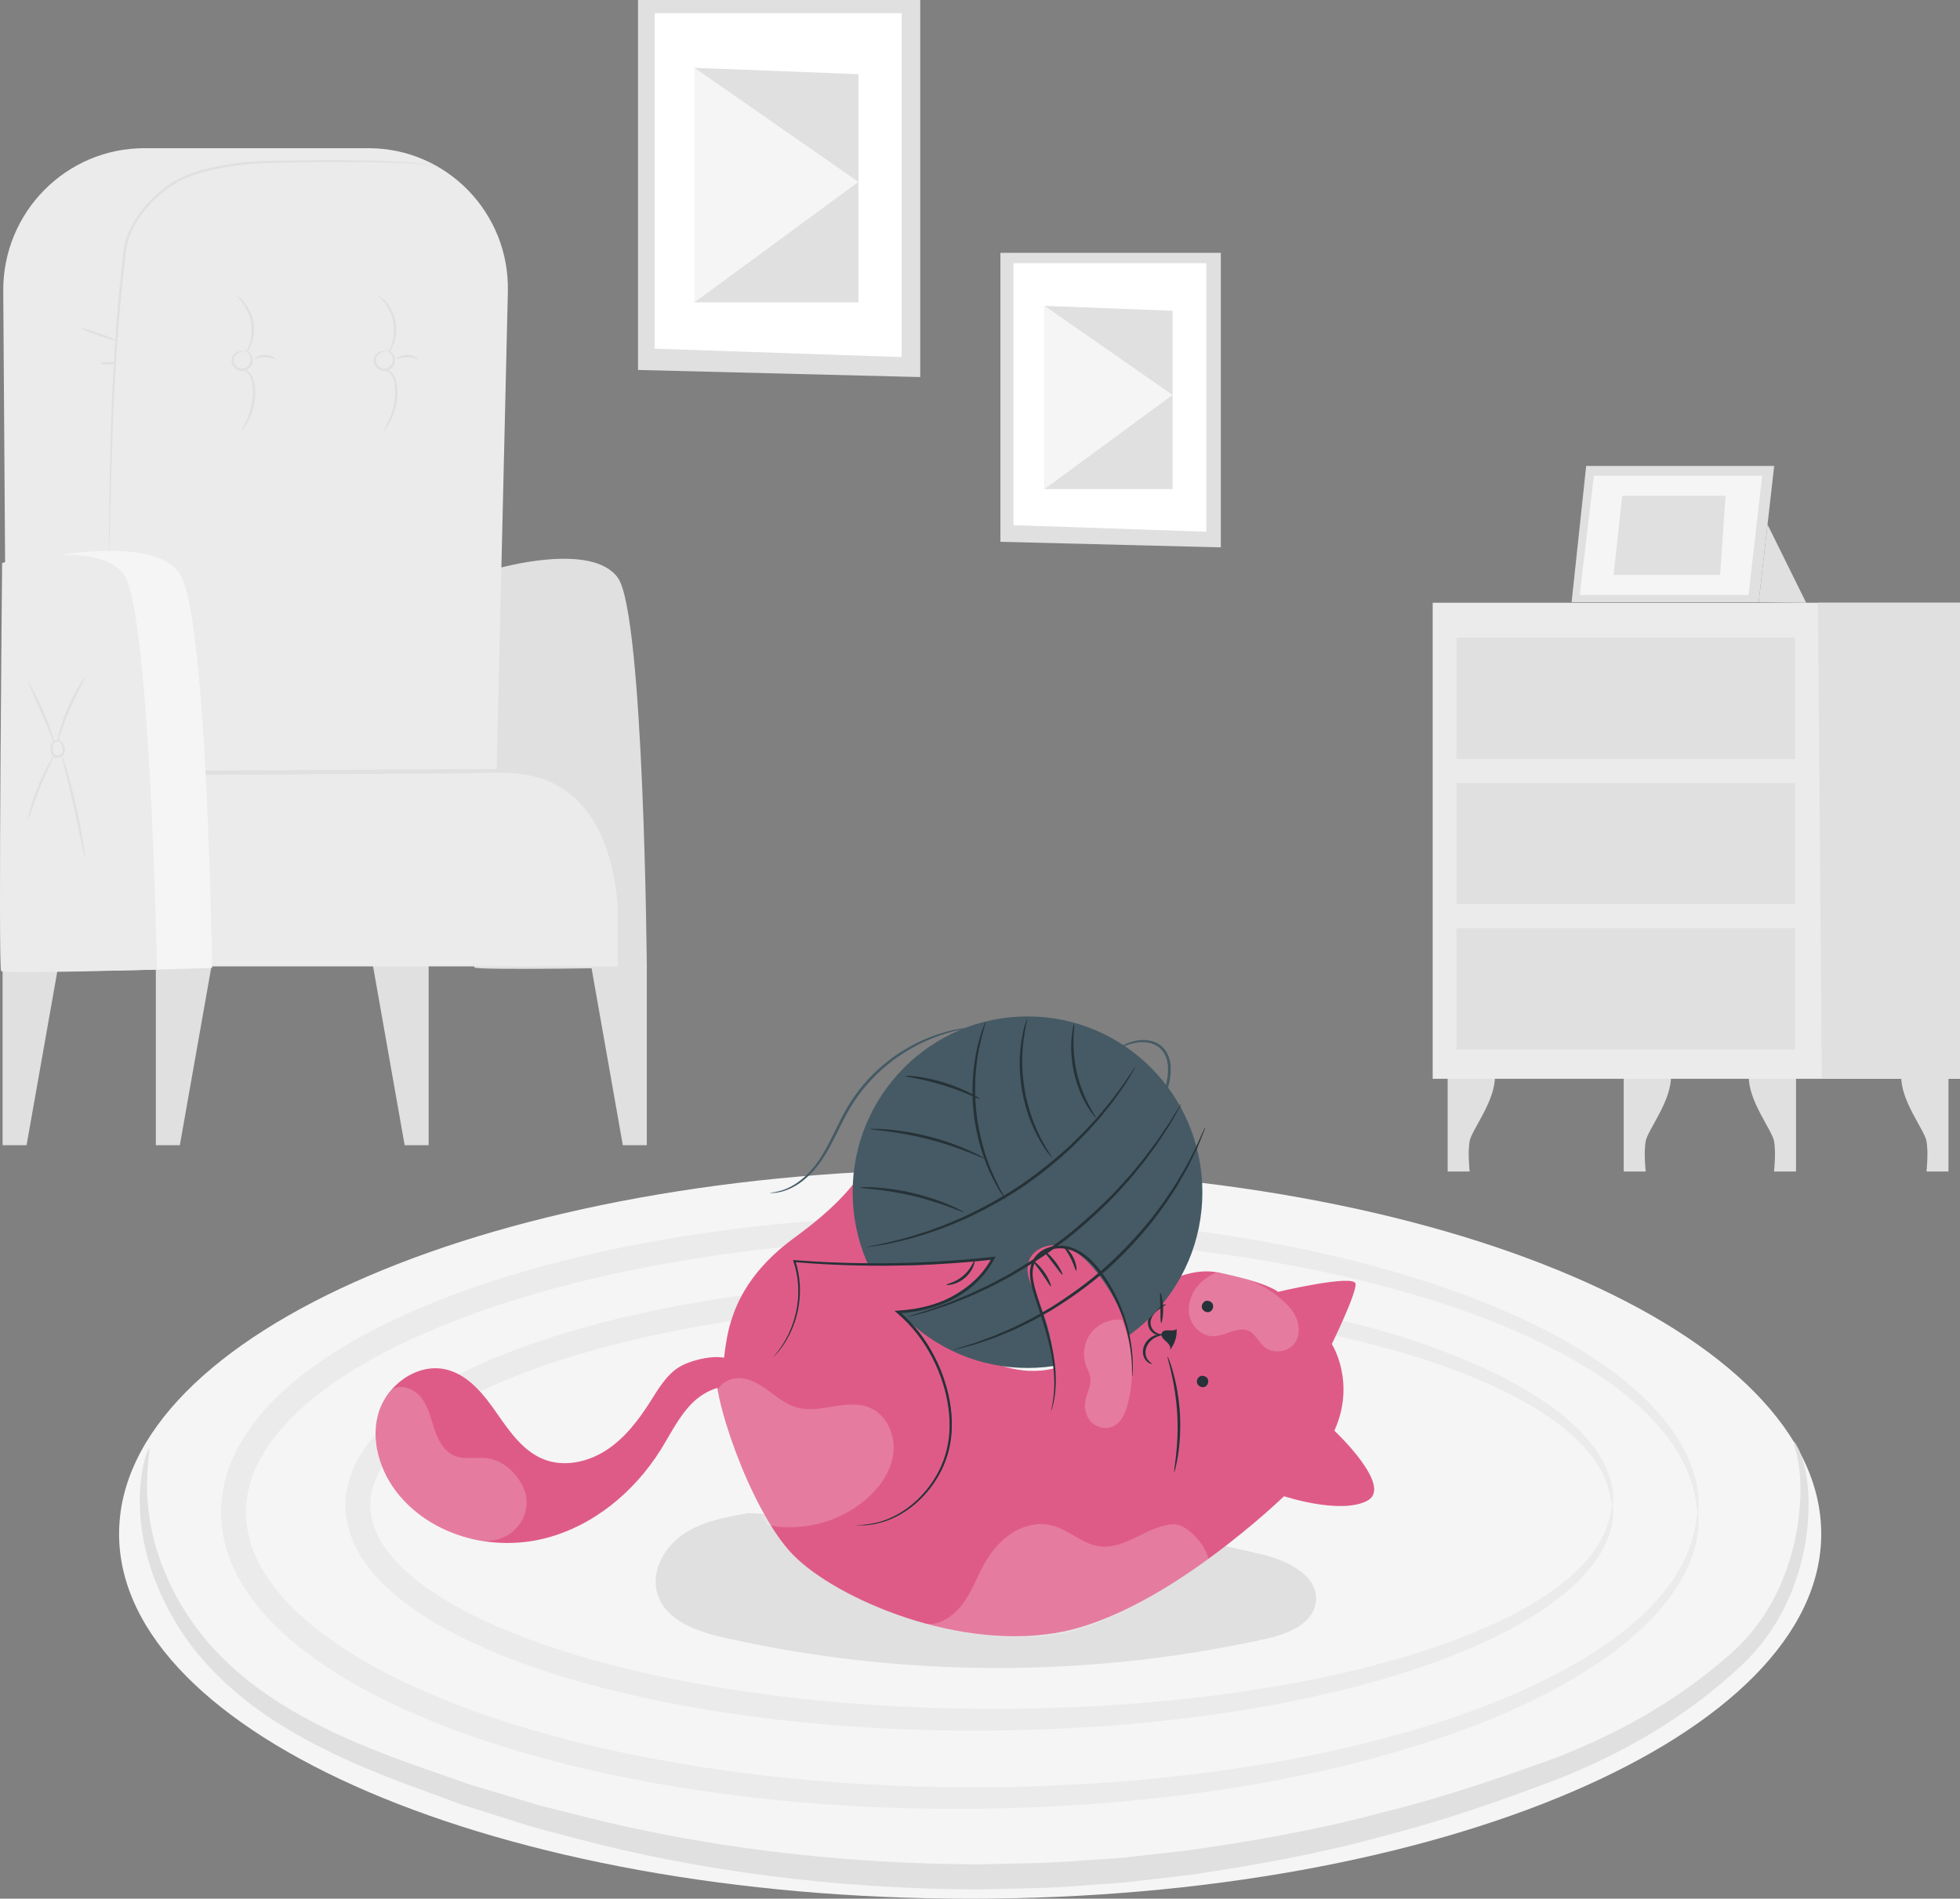 <svg width="319" height="309" viewBox="0 0 319 309" fill="none" xmlns="http://www.w3.org/2000/svg">
<rect x="0" y="0" width="319" height="309" fill="#808080" stroke="none"/>
<g clip-path="url(#clip0_639_900)">
<path d="M235.613 175.055V190.649H239.192C239.192 190.649 238.85 187.544 239.192 185.707C239.534 183.869 243.424 179.13 243.308 175.055H235.605H235.613Z" fill="#E0E0E0"/>
<path d="M264.268 175.055V190.649H267.846C267.846 190.649 267.504 187.544 267.846 185.707C268.189 183.869 272.079 179.13 271.962 175.055H264.26H264.268Z" fill="#E0E0E0"/>
<path d="M292.314 175.055V190.649H288.735C288.735 190.649 289.078 187.544 288.735 185.707C288.393 183.869 284.503 179.13 284.62 175.055H292.322H292.314Z" fill="#E0E0E0"/>
<path d="M317.125 175.055V190.649H313.546C313.546 190.649 313.888 187.544 313.546 185.707C313.204 183.869 309.314 179.13 309.43 175.055H317.133H317.125Z" fill="#E0E0E0"/>
<path d="M319.008 98.089H233.178V175.564H319.008V98.089Z" fill="#EBEBEB"/>
<path d="M295.877 98.089L296.515 175.564H318.999V98.089H295.877Z" fill="#E0E0E0"/>
<path d="M292.144 103.79H237.037V123.505H292.144V103.79Z" fill="#E0E0E0"/>
<path d="M292.144 127.43H237.037V147.145H292.144V127.43Z" fill="#E0E0E0"/>
<path d="M292.144 151.071H237.037V170.786H292.144V151.071Z" fill="#E0E0E0"/>
<path d="M258.16 75.825L255.787 97.995H286.238L288.759 75.825H258.16Z" fill="#E0E0E0"/>
<path d="M259.412 77.42L257.102 96.822H284.581L286.806 77.42H259.412Z" fill="#F5F5F5"/>
<path d="M264.033 80.681L262.617 93.553H279.959L280.846 80.681H264.033Z" fill="#E0E0E0"/>
<path d="M287.678 85.373L293.964 98.089L286.238 97.995L287.771 84.544" fill="#E0E0E0"/>
<path d="M15.965 28.332C16.004 28.223 17.607 28.661 19.544 29.31C21.489 29.959 23.03 30.569 22.998 30.678C22.96 30.788 21.365 30.35 19.42 29.701C17.475 29.052 15.934 28.442 15.965 28.332Z" fill="#E0E0E0"/>
<path d="M105.272 157.046V186.371H101.367L96.131 156.717L105.272 157.046Z" fill="#E0E0E0"/>
<path d="M69.765 157.046V186.371H65.859L60.623 156.717L69.765 157.046Z" fill="#E0E0E0"/>
<path d="M25.363 157.046V186.371H29.269L34.513 156.717L25.363 157.046Z" fill="#E0E0E0"/>
<path d="M0.42 157.046V186.371H4.326L9.569 156.717L0.42 157.046Z" fill="#E0E0E0"/>
<path d="M80.875 92.544C80.875 92.544 96.311 88.071 100.566 94.038C104.822 100.005 105.273 157.452 105.273 157.452C105.273 157.452 77.724 157.953 77.218 157.452C76.713 156.952 80.875 92.544 80.875 92.544Z" fill="#E0E0E0"/>
<path d="M1.207 146.973L0.53 47.359C0.444 34.511 10.815 24.055 23.606 24.117H59.985C72.714 24.117 82.952 34.651 82.657 47.445L80.323 146.973H1.207Z" fill="#EBEBEB"/>
<path d="M1.207 146.973C1.207 146.973 15.235 126.179 31.713 125.499C48.191 124.818 83.723 125.499 83.723 125.499C83.723 125.499 99.47 126.101 100.567 145.706V157.272H1.207V146.973Z" fill="#EBEBEB"/>
<path d="M33.456 126.093C47.055 126.023 60.647 125.952 74.247 125.874C78.502 125.851 83.35 125.327 87.481 126.507C99.633 129.972 101.423 145.604 100.458 156.388C100.419 156.834 101.104 156.826 101.143 156.388C101.952 147.348 101.003 134.687 93.308 128.666C88.873 125.194 83.715 125.139 78.417 125.162C63.432 125.241 48.44 125.319 33.456 125.397C33.012 125.397 33.012 126.085 33.456 126.085V126.093Z" fill="#E0E0E0"/>
<path d="M71.421 27.23C71.421 27.23 71.328 27.214 71.149 27.175C70.97 27.136 70.713 27.05 70.363 26.988C70.005 26.933 69.569 26.878 69.056 26.8C68.534 26.753 67.935 26.69 67.259 26.643C64.551 26.456 60.63 26.354 55.783 26.362C53.355 26.362 50.703 26.393 47.847 26.448C44.992 26.534 41.942 26.471 38.776 26.901C37.188 27.105 35.578 27.386 33.952 27.785C32.334 28.184 30.7 28.716 29.167 29.506C27.65 30.303 26.25 31.429 24.982 32.681C23.713 33.94 22.585 35.394 21.737 37.013C21.317 37.826 20.983 38.679 20.757 39.547C20.516 40.407 20.461 41.322 20.345 42.221C20.127 44.02 19.956 45.795 19.777 47.539C19.434 51.027 19.185 54.405 18.967 57.619C18.547 64.047 18.345 69.858 18.189 74.73C18.057 79.586 17.956 83.528 17.878 86.272C17.839 87.618 17.808 88.665 17.785 89.408C17.769 89.752 17.762 90.018 17.754 90.222C17.746 90.409 17.738 90.503 17.73 90.503C17.73 90.503 17.715 90.409 17.715 90.222C17.715 90.018 17.715 89.745 17.715 89.408C17.715 88.665 17.723 87.61 17.73 86.265C17.754 83.535 17.8 79.594 17.909 74.714C18.026 69.834 18.205 64.032 18.602 57.588C18.804 54.366 19.053 50.988 19.388 47.492C19.559 45.748 19.738 43.965 19.948 42.166C20.057 41.275 20.119 40.344 20.368 39.437C20.601 38.53 20.951 37.654 21.379 36.818C22.258 35.152 23.41 33.666 24.701 32.383C26.008 31.109 27.417 29.975 28.988 29.146C30.568 28.34 32.225 27.809 33.859 27.402C35.5 26.995 37.126 26.722 38.729 26.526C41.926 26.104 44.992 26.174 47.839 26.104C50.695 26.065 53.348 26.049 55.775 26.073C60.63 26.104 64.559 26.245 67.266 26.487C67.943 26.55 68.542 26.628 69.064 26.683C69.585 26.761 70.02 26.847 70.371 26.909C70.721 26.988 70.978 27.089 71.156 27.136C71.328 27.191 71.421 27.222 71.413 27.23H71.421Z" fill="#E0E0E0"/>
<path d="M13.257 53.428C13.296 53.318 14.587 53.686 16.151 54.233C17.715 54.788 18.944 55.32 18.905 55.422C18.866 55.531 17.575 55.164 16.011 54.616C14.455 54.069 13.218 53.529 13.257 53.428Z" fill="#E0E0E0"/>
<path d="M16.322 59.152C16.322 59.043 16.89 58.925 17.606 58.894C18.322 58.863 18.898 58.925 18.905 59.043C18.905 59.152 18.337 59.269 17.622 59.301C16.906 59.332 16.33 59.269 16.322 59.152Z" fill="#E0E0E0"/>
<path d="M39.664 57.244C39.672 57.314 39.05 57.119 38.427 57.713C38.132 57.987 37.914 58.472 38.077 58.972C38.217 59.465 38.707 59.942 39.291 59.981C39.874 60.02 40.419 59.614 40.652 59.152C40.901 58.683 40.808 58.167 40.621 57.807C40.209 57.056 39.594 56.955 39.625 56.892C39.625 56.869 39.773 56.861 40.022 56.947C40.263 57.041 40.606 57.252 40.87 57.658C41.127 58.05 41.29 58.706 40.995 59.316C40.722 59.903 40.069 60.427 39.275 60.388C38.482 60.325 37.898 59.707 37.727 59.074C37.533 58.409 37.867 57.784 38.241 57.494C38.614 57.181 39.026 57.103 39.283 57.119C39.548 57.135 39.672 57.221 39.664 57.236V57.244Z" fill="#E0E0E0"/>
<path d="M38.326 48.024C38.326 48.024 38.894 48.266 39.563 48.978C40.224 49.682 40.979 50.87 41.252 52.356C41.524 53.842 41.236 55.226 40.862 56.118C40.489 57.025 40.077 57.479 40.046 57.447C39.991 57.408 40.302 56.908 40.598 56.016C40.894 55.133 41.111 53.827 40.855 52.427C40.598 51.027 39.937 49.885 39.353 49.166C38.77 48.438 38.295 48.079 38.334 48.024H38.326Z" fill="#E0E0E0"/>
<path d="M39.222 70.163C39.167 70.124 39.556 69.6 40.007 68.669C40.459 67.747 40.957 66.386 41.104 64.822C41.245 63.273 41.128 61.772 40.521 60.974C39.922 60.145 39.183 60.13 39.214 60.067C39.214 60.044 39.385 60.005 39.681 60.083C39.976 60.153 40.389 60.364 40.746 60.794C41.104 61.225 41.353 61.858 41.462 62.562C41.563 63.266 41.587 64.048 41.509 64.861C41.353 66.488 40.793 67.887 40.264 68.802C39.735 69.725 39.261 70.194 39.229 70.163H39.222Z" fill="#E0E0E0"/>
<path d="M44.861 58.448C44.798 58.55 44.098 58.135 43.141 58.143C42.184 58.128 41.484 58.534 41.422 58.433C41.344 58.362 42.044 57.721 43.141 57.737C44.238 57.737 44.938 58.378 44.861 58.448Z" fill="#E0E0E0"/>
<path d="M62.809 57.244C62.817 57.314 62.194 57.119 61.572 57.713C61.276 57.987 61.058 58.472 61.222 58.972C61.362 59.465 61.852 59.942 62.435 59.981C63.019 60.02 63.563 59.614 63.797 59.152C64.046 58.683 63.953 58.167 63.766 57.807C63.353 57.056 62.739 56.955 62.77 56.892C62.77 56.869 62.918 56.861 63.167 56.947C63.408 57.041 63.75 57.252 64.015 57.658C64.272 58.05 64.435 58.706 64.139 59.316C63.867 59.903 63.213 60.427 62.42 60.388C61.626 60.325 61.043 59.707 60.872 59.074C60.677 58.409 61.012 57.784 61.385 57.494C61.758 57.181 62.171 57.103 62.428 57.119C62.692 57.135 62.817 57.221 62.809 57.236V57.244Z" fill="#E0E0E0"/>
<path d="M61.471 48.024C61.471 48.024 62.039 48.266 62.708 48.978C63.369 49.682 64.124 50.87 64.396 52.356C64.668 53.842 64.38 55.226 64.007 56.118C63.634 57.025 63.221 57.479 63.19 57.447C63.136 57.408 63.447 56.908 63.742 56.016C64.038 55.133 64.256 53.827 63.999 52.427C63.742 51.027 63.081 49.885 62.498 49.166C61.914 48.438 61.44 48.079 61.478 48.024H61.471Z" fill="#E0E0E0"/>
<path d="M62.366 70.163C62.312 70.124 62.701 69.6 63.152 68.669C63.603 67.747 64.101 66.386 64.249 64.822C64.389 63.273 64.272 61.772 63.665 60.974C63.066 60.145 62.327 60.13 62.358 60.067C62.358 60.044 62.529 60.005 62.825 60.083C63.121 60.153 63.541 60.364 63.891 60.794C64.249 61.225 64.498 61.858 64.607 62.562C64.708 63.266 64.731 64.048 64.653 64.861C64.498 66.488 63.938 67.887 63.409 68.802C62.88 69.725 62.405 70.194 62.374 70.163H62.366Z" fill="#E0E0E0"/>
<path d="M68.005 58.448C67.943 58.55 67.243 58.135 66.286 58.143C65.329 58.128 64.629 58.534 64.566 58.433C64.489 58.362 65.189 57.721 66.286 57.737C67.383 57.737 68.083 58.378 68.005 58.448Z" fill="#E0E0E0"/>
<path d="M1.627 91.879C1.627 91.879 25.224 85.741 29.495 93.819C33.767 101.897 34.513 157.515 34.513 157.515C34.513 157.515 0.437 158.774 0.359 157.335C0.281 155.888 1.627 91.879 1.627 91.879Z" fill="#F5F5F5"/>
<path d="M0.35 91.614C0.35 91.614 15.934 87.586 20.19 93.545C24.445 99.512 25.566 157.788 25.566 157.788C25.566 157.788 0.693 158.523 0.187 158.023C-0.319 157.522 0.35 91.614 0.35 91.614Z" fill="#EBEBEB"/>
<path d="M9.476 120.658C9.476 120.658 9.36 120.619 9.189 120.65C9.017 120.674 8.776 120.806 8.675 121.104C8.574 121.393 8.558 121.839 8.628 122.253C8.698 122.683 9.017 123.027 9.476 122.934C10.146 122.832 10.325 122.026 10.146 121.534C9.974 121.01 9.593 120.681 9.36 120.478L9.212 120.353L9.383 120.314C9.663 120.251 9.811 120.236 9.827 120.267C9.842 120.298 9.702 120.376 9.445 120.494L9.469 120.329C9.749 120.486 10.216 120.783 10.472 121.416C10.589 121.729 10.628 122.12 10.496 122.511C10.379 122.902 9.998 123.262 9.547 123.332C9.228 123.395 8.87 123.309 8.636 123.082C8.395 122.863 8.302 122.566 8.255 122.316C8.193 121.8 8.239 121.362 8.403 120.979C8.574 120.595 8.955 120.447 9.173 120.478C9.406 120.501 9.484 120.634 9.469 120.65L9.476 120.658Z" fill="#E0E0E0"/>
<path d="M13.912 110.085C14.013 110.148 12.675 112.4 11.406 115.364C10.123 118.32 9.399 120.838 9.283 120.806C9.228 120.791 9.345 120.142 9.633 119.117C9.921 118.093 10.387 116.693 11.033 115.199C11.679 113.706 12.371 112.408 12.924 111.5C13.476 110.593 13.865 110.062 13.912 110.085Z" fill="#E0E0E0"/>
<path d="M4.614 111.07C4.661 111.047 4.988 111.555 5.454 112.415C5.921 113.276 6.52 114.488 7.112 115.856C7.703 117.225 8.17 118.5 8.473 119.422C8.776 120.353 8.924 120.939 8.87 120.955C8.761 120.994 7.913 118.734 6.738 116.013C5.571 113.283 4.513 111.125 4.614 111.062V111.07Z" fill="#E0E0E0"/>
<path d="M13.811 139.622C13.756 139.63 13.562 138.691 13.251 137.182C12.947 135.673 12.519 133.585 12.006 131.286C11.492 128.987 10.987 126.922 10.613 125.421C10.248 123.919 10.022 122.996 10.076 122.973C10.131 122.957 10.45 123.857 10.886 125.342C11.329 126.82 11.881 128.893 12.395 131.192C12.908 133.491 13.297 135.595 13.531 137.127C13.764 138.652 13.858 139.606 13.811 139.614V139.622Z" fill="#E0E0E0"/>
<path d="M4.63 133.241C4.575 133.225 4.676 132.615 4.933 131.645C5.19 130.676 5.61 129.346 6.186 127.931C6.761 126.507 7.384 125.264 7.874 124.396C8.364 123.52 8.722 123.012 8.769 123.035C8.87 123.098 7.695 125.264 6.559 128.079C5.415 130.887 4.746 133.272 4.63 133.241Z" fill="#E0E0E0"/>
<path d="M149.776 0H103.842V60.208L149.776 61.365V0Z" fill="#E0E0E0"/>
<path d="M146.749 2.143H106.557V56.743L146.749 58.112V2.143Z" fill="white"/>
<path d="M139.715 12.067L113.037 11.042V49.205H139.715V12.067Z" fill="#E0E0E0"/>
<path d="M113.037 49.205L139.715 29.6L113.037 11.042V49.205Z" fill="#F5F5F5"/>
<path d="M198.696 41.15H162.822V88.173L198.696 89.08V41.15Z" fill="#E0E0E0"/>
<path d="M196.33 42.824H164.945V85.467L196.33 86.531V42.824Z" fill="white"/>
<path d="M190.839 50.573L170.012 49.776V79.586H190.839V50.573Z" fill="#E0E0E0"/>
<path d="M170.012 79.586L190.839 64.274L170.012 49.776V79.586Z" fill="#F5F5F5"/>
<path d="M157.898 309C234.399 309 296.415 282.422 296.415 249.637C296.415 216.851 234.399 190.273 157.898 190.273C81.397 190.273 19.381 216.851 19.381 249.637C19.381 282.422 81.397 309 157.898 309Z" fill="#F5F5F5"/>
<path d="M121.829 246.243C118.141 246.884 114.329 247.572 111.225 249.668C108.121 251.772 105.911 255.697 106.969 259.302C108.261 263.705 113.388 265.504 117.846 266.513C146.741 273.035 177.052 273.105 205.979 266.724C209.527 265.942 213.759 264.3 214.171 260.679C214.654 256.479 209.659 254.016 205.574 253.015C191.298 249.512 176.555 247.971 161.873 248.44" fill="#E0E0E0"/>
<path d="M291.957 234.63C292.019 234.598 292.198 234.841 292.486 235.365C292.805 235.873 293.101 236.702 293.474 237.805C294.135 240.026 294.594 243.459 294.237 247.838C294.19 248.941 293.964 250.075 293.809 251.287C293.544 252.475 293.342 253.75 292.937 255.025C292.611 256.331 292.105 257.637 291.607 259.013C291.311 259.678 291.008 260.366 290.704 261.054C290.409 261.75 289.996 262.415 289.631 263.111C288.106 265.856 286.021 268.616 283.407 271.064C280.839 273.457 277.984 275.842 274.817 278.102C268.484 282.638 260.914 286.736 252.387 289.965C243.907 293.156 234.758 296.37 224.869 298.881C215.043 301.602 204.493 303.541 193.523 305.145C190.769 305.465 187.991 305.786 185.191 306.114C184.49 306.192 183.79 306.278 183.082 306.357C182.382 306.435 181.666 306.466 180.958 306.521C179.542 306.623 178.118 306.716 176.687 306.818C170.976 307.326 165.157 307.342 159.283 307.491C135.74 307.42 113.349 304.409 93.642 299.162C91.183 298.505 88.741 297.895 86.352 297.215C83.987 296.472 81.645 295.737 79.342 295.009C78.191 294.65 77.047 294.29 75.911 293.93C74.775 293.586 73.678 293.133 72.573 292.742C70.379 291.928 68.217 291.138 66.085 290.349C57.612 287.205 49.809 283.592 43.336 279.166C36.855 274.771 31.821 269.461 28.616 264.073C25.372 258.708 23.738 253.461 23.108 249.113C22.477 244.749 22.781 241.308 23.216 239.064C23.395 237.93 23.683 237.093 23.862 236.538C24.049 235.983 24.181 235.709 24.244 235.724C24.314 235.74 24.314 236.053 24.267 236.632C24.22 237.21 24.072 238.055 24.026 239.173C23.855 241.394 23.823 244.71 24.656 248.839C25.488 252.952 27.27 257.871 30.53 262.853C33.743 267.842 38.621 272.698 44.923 276.765C51.217 280.855 58.826 284.21 67.26 287.189C69.368 287.932 71.515 288.683 73.694 289.449C74.791 289.817 75.872 290.247 77 290.575C78.121 290.912 79.257 291.256 80.4 291.592C82.68 292.28 84.991 292.976 87.34 293.68C89.705 294.321 92.117 294.892 94.552 295.518C114.026 300.491 136.09 303.338 159.267 303.408C165.056 303.26 170.79 303.252 176.415 302.767C177.823 302.673 179.223 302.579 180.624 302.486C181.324 302.431 182.024 302.407 182.717 302.337C183.409 302.259 184.101 302.181 184.794 302.102C187.556 301.79 190.294 301.485 193.01 301.18C203.824 299.647 214.234 297.825 223.943 295.236C233.715 292.867 242.779 289.809 251.197 286.798C259.568 283.78 266.944 279.971 273.184 275.725C276.303 273.613 279.128 271.377 281.679 269.132C284.185 266.919 286.145 264.479 287.678 261.953C288.036 261.312 288.448 260.71 288.752 260.061C289.063 259.42 289.374 258.786 289.677 258.168C290.199 256.894 290.728 255.674 291.086 254.446C291.521 253.242 291.77 252.045 292.082 250.919C292.284 249.77 292.564 248.69 292.665 247.642C293.249 243.466 293.062 240.151 292.681 237.969C292.455 236.89 292.292 236.045 292.105 235.506C291.949 234.95 291.903 234.645 291.965 234.614L291.957 234.63Z" fill="#E0E0E0"/>
<path d="M276.351 246.133C276.281 246.133 276.179 245.656 276.055 244.733C275.993 244.272 275.946 243.701 275.752 243.044C275.565 242.387 275.471 241.597 275.114 240.768C274.958 240.346 274.802 239.9 274.631 239.431C274.46 238.962 274.188 238.508 273.954 238.008C273.519 236.999 272.818 236.006 272.142 234.895C270.624 232.768 268.625 230.501 266.065 228.256C260.946 223.775 253.64 219.505 244.678 215.775C235.692 212.068 225.01 208.917 212.997 206.485C200.977 204.06 187.603 202.418 173.194 201.714C158.785 201.034 143.326 201.276 127.206 202.966C119.146 203.818 110.93 205.038 102.636 206.735C94.335 208.416 85.979 210.653 77.709 213.554C69.501 216.549 61.262 220.154 53.98 225.292C50.362 227.849 46.962 230.806 44.371 234.317L43.414 235.638L42.59 237.03C42.457 237.265 42.309 237.492 42.177 237.726L41.843 238.454C41.633 238.939 41.376 239.423 41.189 239.916C40.45 241.91 40.061 243.998 40.007 246.102C40.069 248.205 40.442 250.293 41.181 252.288C41.368 252.788 41.617 253.265 41.827 253.75L42.162 254.477C42.286 254.712 42.434 254.946 42.566 255.173L43.391 256.565L44.348 257.887C46.931 261.406 50.331 264.362 53.956 266.919C61.238 272.065 69.478 275.67 77.693 278.665C85.964 281.566 94.327 283.811 102.629 285.492C110.922 287.189 119.146 288.417 127.206 289.262C143.326 290.951 158.793 291.193 173.202 290.513C187.611 289.817 200.985 288.167 213.005 285.742C225.017 283.31 235.7 280.159 244.686 276.444C253.648 272.706 260.946 268.444 266.065 263.963C268.625 261.719 270.624 259.459 272.142 257.324C272.818 256.213 273.519 255.22 273.954 254.211C274.188 253.711 274.46 253.257 274.631 252.788C274.802 252.319 274.966 251.873 275.114 251.459C275.471 250.63 275.565 249.84 275.752 249.183C275.946 248.526 275.993 247.955 276.055 247.494C276.179 246.579 276.281 246.094 276.351 246.094C276.421 246.094 276.46 246.571 276.467 247.525C276.467 248.002 276.491 248.596 276.358 249.285C276.234 249.973 276.195 250.81 275.892 251.693C275.759 252.139 275.627 252.616 275.479 253.117C275.331 253.617 275.082 254.11 274.865 254.642C274.468 255.729 273.799 256.792 273.137 257.989C271.667 260.28 269.675 262.728 267.108 265.136C261.973 269.961 254.605 274.528 245.557 278.54C236.485 282.521 225.71 285.915 213.573 288.558C201.436 291.193 187.922 293.023 173.358 293.876C158.793 294.712 143.163 294.595 126.809 292.984C118.64 292.171 110.292 290.982 101.843 289.293C93.394 287.619 84.851 285.375 76.355 282.419C67.906 279.361 59.395 275.678 51.622 270.219C47.763 267.49 44.052 264.315 41.096 260.303L39.999 258.786L39.034 257.16C38.878 256.886 38.707 256.62 38.559 256.338L38.163 255.47C37.906 254.884 37.61 254.321 37.392 253.719C36.482 251.302 36.008 248.706 35.945 246.078C36.008 243.451 36.498 240.854 37.4 238.438C37.626 237.836 37.922 237.273 38.178 236.686L38.575 235.818C38.723 235.537 38.894 235.271 39.05 234.997L40.014 233.371L41.111 231.853C44.075 227.849 47.779 224.674 51.646 221.945C59.41 216.495 67.922 212.819 76.371 209.753C84.867 206.805 93.409 204.553 101.858 202.88C110.308 201.19 118.648 199.994 126.817 199.188C143.163 197.577 158.793 197.46 173.358 198.297C187.922 199.149 201.428 200.979 213.565 203.615C225.702 206.258 236.478 209.652 245.549 213.632C254.597 217.636 261.965 222.211 267.1 227.036C269.667 229.445 271.659 231.893 273.13 234.184C273.783 235.38 274.46 236.444 274.857 237.531C275.067 238.063 275.316 238.555 275.471 239.056C275.619 239.556 275.752 240.033 275.884 240.479C276.187 241.363 276.218 242.2 276.351 242.888C276.483 243.584 276.467 244.178 276.46 244.647C276.46 245.594 276.413 246.078 276.343 246.078L276.351 246.133Z" fill="#EBEBEB"/>
<path d="M262.425 244.937C262.355 244.937 262.254 244.538 262.129 243.779C262.098 243.592 262.075 243.373 262.028 243.146C261.958 242.919 261.888 242.661 261.81 242.395C261.732 242.121 261.654 241.832 261.561 241.511C261.437 241.206 261.297 240.886 261.157 240.542C260.908 239.838 260.456 239.134 260.013 238.344C259.779 237.953 259.468 237.578 259.188 237.171C259.04 236.968 258.892 236.765 258.737 236.553C258.566 236.358 258.387 236.155 258.208 235.951C257.523 235.107 256.66 234.309 255.757 233.449C255.275 233.05 254.777 232.636 254.256 232.213C253.75 231.775 253.159 231.408 252.598 230.978C250.28 229.343 247.541 227.74 244.421 226.223C241.294 224.714 237.785 223.298 233.942 221.969C226.263 219.302 217.23 217.073 207.116 215.369C197.002 213.648 185.798 212.499 173.731 212.021C161.672 211.552 148.749 211.748 135.243 212.968C128.49 213.578 121.597 214.461 114.626 215.689C107.655 216.917 100.583 218.481 93.573 220.608C86.571 222.727 79.561 225.386 73.127 229.116C69.937 230.993 66.903 233.183 64.429 235.811C64.117 236.139 63.853 236.491 63.565 236.835C63.277 237.179 62.989 237.515 62.756 237.891L62.025 238.978L61.433 240.119C60.71 241.66 60.282 243.287 60.251 244.937C60.274 246.587 60.702 248.213 61.425 249.762L62.017 250.904L62.748 251.991C62.974 252.366 63.262 252.702 63.55 253.046C63.837 253.383 64.102 253.742 64.413 254.071C66.879 256.698 69.914 258.888 73.111 260.765C79.538 264.503 86.555 267.154 93.557 269.273C100.575 271.4 107.639 272.964 114.618 274.2C121.597 275.428 128.49 276.319 135.243 276.921C148.749 278.141 161.68 278.337 173.739 277.868C185.798 277.391 197.01 276.241 207.124 274.521C217.238 272.816 226.27 270.587 233.949 267.92C237.793 266.591 241.302 265.175 244.429 263.666C247.549 262.149 250.288 260.546 252.606 258.911C253.174 258.489 253.758 258.114 254.263 257.676C254.777 257.254 255.275 256.839 255.765 256.44C256.667 255.572 257.531 254.775 258.216 253.938C258.395 253.734 258.574 253.531 258.745 253.336C258.9 253.125 259.048 252.921 259.196 252.718C259.476 252.311 259.787 251.936 260.021 251.545C260.464 250.747 260.915 250.043 261.164 249.347C261.312 249.003 261.444 248.683 261.569 248.378C261.654 248.065 261.74 247.768 261.818 247.494C261.896 247.22 261.973 246.97 262.036 246.743C262.082 246.509 262.106 246.297 262.137 246.11C262.261 245.351 262.362 244.952 262.432 244.952C262.502 244.952 262.541 245.351 262.549 246.157C262.549 246.36 262.557 246.587 262.549 246.829C262.51 247.072 262.471 247.345 262.425 247.635C262.378 247.932 262.324 248.245 262.261 248.589C262.168 248.917 262.051 249.269 261.927 249.645C261.724 250.411 261.312 251.185 260.892 252.069C260.674 252.507 260.378 252.913 260.106 253.367C259.966 253.594 259.818 253.821 259.671 254.055C259.499 254.274 259.328 254.493 259.149 254.72C258.472 255.65 257.617 256.526 256.714 257.488C256.232 257.926 255.726 258.38 255.212 258.849C254.699 259.326 254.116 259.74 253.548 260.202C251.214 262 248.452 263.752 245.301 265.418C242.142 267.068 238.602 268.624 234.72 270.079C226.963 273.003 217.845 275.459 207.629 277.375C197.414 279.299 186.094 280.636 173.895 281.262C161.703 281.887 148.625 281.817 134.924 280.683C128.078 280.12 121.076 279.267 113.965 278.055C106.861 276.843 99.641 275.279 92.421 273.121C85.209 270.962 77.958 268.257 71.081 264.284C67.665 262.274 64.328 259.912 61.449 256.855C61.091 256.472 60.764 256.049 60.422 255.643C60.08 255.236 59.737 254.829 59.449 254.368L58.547 253.015L57.777 251.545C56.828 249.535 56.228 247.275 56.205 244.952C56.228 242.63 56.843 240.37 57.784 238.368L58.555 236.898L59.457 235.545C59.745 235.083 60.087 234.677 60.43 234.27C60.772 233.863 61.099 233.441 61.457 233.058C64.343 230 67.673 227.638 71.088 225.629C77.966 221.656 85.217 218.958 92.429 216.8C99.649 214.641 106.861 213.077 113.965 211.865C121.068 210.653 128.07 209.801 134.924 209.237C148.625 208.104 161.696 208.033 173.887 208.651C186.078 209.277 197.406 210.614 207.614 212.538C217.829 214.454 226.947 216.909 234.704 219.826C238.579 221.281 242.126 222.837 245.285 224.487C248.436 226.153 251.206 227.904 253.54 229.703C254.108 230.172 254.699 230.579 255.205 231.056C255.718 231.525 256.224 231.979 256.706 232.417C257.617 233.371 258.472 234.254 259.141 235.185C259.32 235.412 259.492 235.631 259.663 235.85C259.811 236.084 259.958 236.311 260.098 236.538C260.371 236.991 260.666 237.398 260.884 237.836C261.304 238.712 261.717 239.486 261.919 240.26C262.036 240.636 262.16 240.988 262.253 241.316C262.308 241.66 262.362 241.973 262.417 242.27C262.464 242.559 262.502 242.833 262.541 243.076C262.557 243.326 262.541 243.553 262.541 243.748C262.534 244.546 262.495 244.952 262.425 244.952V244.937Z" fill="#EBEBEB"/>
<path d="M182.078 214.657C182.078 214.657 190.27 205.421 198.416 207.11C206.562 208.8 207.985 210.238 207.985 210.238C207.985 210.238 220.496 207.29 220.628 208.94C220.753 210.583 216.761 218.731 216.761 218.731C216.761 218.731 220.745 224.94 217.174 232.831C217.174 232.831 226.868 241.91 222.542 244.225C218.216 246.548 208.981 243.498 208.981 243.498C208.981 243.498 189.92 262 173.169 265.496C156.411 268.992 136.097 260.202 129.103 253.062C121.696 245.5 115.449 225.12 116.919 224.08C119.051 222.571 115.418 211.505 129.36 201.378C143.302 191.259 142.088 185.386 142.088 185.386L147.55 183.532C147.55 183.532 141.956 200.964 150.055 212.147C158.154 223.337 172.508 228.741 182.093 214.649L182.078 214.657Z" fill="#DF5B87"/>
<g opacity="0.2">
<path d="M198.3 206.923C196.759 207.548 195.343 208.549 194.441 209.949C193.538 211.349 193.204 213.156 193.772 214.72C194.34 216.284 195.896 217.496 197.553 217.457C199.513 217.41 201.474 215.76 203.248 216.596C204.345 217.12 204.851 218.403 205.776 219.193C207.301 220.499 209.978 220.006 210.942 218.239C211.565 217.097 211.479 215.658 210.958 214.462C210.437 213.265 209.526 212.288 208.538 211.443C205.605 208.925 201.847 207.392 198.004 207.142" fill="white"/>
</g>
<path d="M119.572 221.945C118.265 219.858 112.608 221.179 110.523 222.485C108.438 223.791 107.155 226.028 105.832 228.108C103.918 231.119 101.693 234.036 98.705 235.991C95.726 237.938 91.851 238.806 88.537 237.508C85.145 236.186 82.927 232.956 80.842 229.961C78.757 226.966 76.299 223.838 72.774 222.915C67.943 221.648 62.754 225.48 61.493 230.337C60.233 235.193 62.271 240.472 65.679 244.139C71.296 250.184 80.383 252.35 88.381 250.427C96.379 248.503 103.218 242.872 107.582 235.858C109.232 233.207 110.601 230.305 112.857 228.155C115.114 225.996 118.622 224.753 121.384 226.192" fill="#DF5B87"/>
<path d="M191.5 216.44C191.562 217.621 191.15 218.817 190.38 219.717C190.675 219.232 190.201 218.653 189.765 218.293C189.329 217.934 188.839 217.378 189.112 216.878C189.532 216.104 190.924 216.878 191.531 216.244" fill="#263238"/>
<path d="M189.748 212.272C189.779 212.334 189.422 212.553 188.869 212.921C188.332 213.288 187.57 213.867 187.321 214.79C187.064 215.705 187.609 216.549 188.146 216.847C188.682 217.175 189.126 217.152 189.126 217.222C189.141 217.269 188.682 217.433 187.998 217.128C187.671 216.98 187.305 216.682 187.072 216.244C186.839 215.814 186.737 215.228 186.893 214.673C187.212 213.546 188.122 212.952 188.714 212.647C189.328 212.334 189.733 212.217 189.756 212.272H189.748Z" fill="#263238"/>
<path d="M195.717 223.869C195.173 223.877 194.706 224.456 194.807 224.995C194.908 225.535 195.546 225.902 196.059 225.707C196.573 225.511 196.814 224.815 196.534 224.346C196.254 223.877 195.523 223.76 195.118 224.127" fill="#263238"/>
<path d="M196.518 211.662C195.973 211.67 195.506 212.248 195.608 212.788C195.709 213.328 196.347 213.695 196.86 213.5C197.374 213.304 197.615 212.608 197.335 212.139C197.055 211.67 196.323 211.552 195.919 211.92" fill="#263238"/>
<path d="M167.233 222.626C182.951 222.626 195.693 209.818 195.693 194.019C195.693 178.221 182.951 165.413 167.233 165.413C151.515 165.413 138.773 178.221 138.773 194.019C138.773 209.818 151.515 222.626 167.233 222.626Z" fill="#455A64"/>
<path d="M184.769 224.338C184.66 217.793 182.194 211.31 177.93 206.36C176.53 204.733 174.842 203.216 172.757 202.747C170.672 202.278 168.151 203.2 167.443 205.226C166.774 207.126 167.824 209.151 168.68 210.974C171.605 217.245 172.407 224.495 170.921 231.259" fill="#DF5B87"/>
<path d="M184.287 224.08C184.287 224.08 184.263 223.885 184.256 223.509C184.256 223.134 184.232 222.587 184.209 221.875C184.123 220.46 183.905 218.403 183.213 215.971C182.528 213.539 181.361 210.716 179.455 207.979C178.514 206.61 177.378 205.241 175.892 204.248C175.145 203.771 174.313 203.372 173.418 203.232C172.531 203.075 171.582 203.161 170.71 203.466C169.839 203.779 169.077 204.35 168.61 205.109C168.151 205.875 168.011 206.79 168.081 207.674C168.236 209.449 168.921 211.114 169.396 212.725C170.43 215.924 171.271 218.872 171.605 221.414C171.963 223.955 171.854 226.051 171.621 227.459C171.512 228.162 171.364 228.702 171.271 229.07C171.162 229.429 171.092 229.617 171.076 229.609C171.029 229.601 171.278 228.843 171.449 227.435C171.628 226.035 171.691 223.963 171.294 221.461C170.92 218.95 170.057 216.049 169.007 212.858C168.75 212.053 168.485 211.232 168.213 210.395C167.956 209.55 167.715 208.659 167.645 207.713C167.567 206.774 167.707 205.758 168.228 204.89C168.758 204.029 169.613 203.396 170.555 203.06C171.504 202.723 172.523 202.637 173.488 202.802C174.46 202.966 175.34 203.388 176.125 203.889C177.689 204.936 178.833 206.36 179.782 207.752C181.704 210.551 182.863 213.429 183.509 215.9C184.162 218.379 184.333 220.46 184.372 221.883C184.372 222.595 184.372 223.15 184.341 223.525C184.318 223.9 184.294 224.096 184.279 224.096L184.287 224.08Z" fill="#263238"/>
<path d="M171.022 209.331C170.905 209.386 170.376 208.401 169.598 207.29C168.828 206.172 168.088 205.335 168.182 205.249C168.26 205.163 169.162 205.875 169.971 207.032C170.78 208.19 171.138 209.284 171.029 209.331H171.022Z" fill="#263238"/>
<path d="M172.912 207.431C172.803 207.494 172.173 206.602 171.364 205.546C170.555 204.483 169.854 203.654 169.948 203.56C170.033 203.474 170.889 204.186 171.722 205.273C172.554 206.36 173.021 207.368 172.92 207.431H172.912Z" fill="#263238"/>
<path d="M175.169 206.821C175.037 206.837 174.827 205.859 174.267 204.78C173.722 203.693 173.069 202.942 173.154 202.848C173.224 202.755 174.08 203.412 174.663 204.577C175.255 205.734 175.278 206.821 175.161 206.821H175.169Z" fill="#263238"/>
<path d="M124.84 220.647C128.777 217.91 130.815 212.663 129.757 207.971C129.586 207.228 129.36 206.383 129.772 205.742C130.41 204.733 131.873 205.249 133.048 205.421C139.56 206.368 151.432 205.797 151.432 205.797C155.431 205.421 161.655 204.764 161.655 204.764C158.668 209.816 151.557 213.601 146.142 213.515C148.297 215.392 150.187 217.574 151.673 220.022C154.194 224.166 155.532 229.109 154.949 233.934C154.373 238.751 151.775 243.388 147.706 246.008C143.637 248.62 138.113 248.996 133.935 246.556" fill="#DF5B87"/>
<path d="M139.428 248.221C139.428 248.143 140.673 248.292 142.843 247.752C144.991 247.228 148.056 245.742 150.67 242.614C151.954 241.058 153.144 239.119 153.837 236.812C154.202 235.662 154.405 234.434 154.513 233.152C154.568 231.869 154.568 230.532 154.366 229.179C154.179 227.826 153.891 226.442 153.44 225.074C153.012 223.697 152.452 222.329 151.752 220.999C150.382 218.317 148.461 215.767 146.002 213.687L145.582 213.328L146.134 213.296C149.659 213.085 153.362 212.194 156.49 210.098C158.621 208.714 160.317 206.79 161.461 204.655L161.679 204.983C149.137 206.375 137.802 206.125 129.283 205.398L129.446 205.187C130.255 207.689 130.333 210.121 130.045 212.17C129.773 214.235 129.119 215.924 128.473 217.23C127.812 218.536 127.128 219.435 126.645 220.029C126.396 220.319 126.194 220.53 126.062 220.671C125.929 220.812 125.852 220.882 125.852 220.874C125.852 220.874 125.906 220.788 126.031 220.639C126.147 220.483 126.349 220.272 126.575 219.967C127.034 219.365 127.688 218.442 128.318 217.144C128.932 215.846 129.547 214.164 129.796 212.131C130.061 210.106 129.959 207.728 129.143 205.288L129.065 205.062L129.306 205.077C137.817 205.742 149.122 205.937 161.632 204.538L162.052 204.491L161.85 204.866C160.668 207.071 158.917 209.058 156.731 210.473C153.51 212.632 149.729 213.531 146.15 213.734L146.282 213.343C148.795 215.478 150.74 218.082 152.117 220.804C152.825 222.157 153.385 223.556 153.821 224.956C154.272 226.348 154.568 227.756 154.747 229.132C154.949 230.509 154.941 231.877 154.879 233.183C154.77 234.489 154.552 235.756 154.171 236.921C153.448 239.275 152.218 241.238 150.896 242.81C148.212 245.961 145.068 247.432 142.882 247.909C142.61 247.971 142.353 248.041 142.104 248.081C141.855 248.112 141.63 248.143 141.412 248.167C141.202 248.19 140.999 248.214 140.82 248.237C140.642 248.237 140.478 248.237 140.323 248.237C140.05 248.237 139.825 248.237 139.653 248.237C139.506 248.237 139.428 248.237 139.428 248.221Z" fill="#263238"/>
<path d="M154.024 209.073C154 208.94 155.447 208.768 156.747 207.634C158.069 206.532 158.482 205.124 158.606 205.171C158.661 205.187 158.637 205.554 158.412 206.109C158.194 206.665 157.735 207.376 157.035 207.971C156.334 208.565 155.556 208.901 154.981 209.026C154.397 209.159 154.031 209.12 154.024 209.066V209.073Z" fill="#263238"/>
<path d="M187.5 221.945C187.5 222 187.017 221.969 186.535 221.437C186.302 221.171 186.092 220.788 186.029 220.311C185.967 219.842 186.053 219.31 186.286 218.833C186.761 217.848 187.679 217.339 188.332 217.191C189.001 217.034 189.422 217.159 189.414 217.214C189.414 217.284 189.001 217.284 188.426 217.496C187.858 217.707 187.095 218.192 186.691 219.028C186.271 219.865 186.426 220.757 186.784 221.241C187.126 221.742 187.523 221.883 187.5 221.945Z" fill="#263238"/>
<path d="M191.103 239.588C191.033 239.572 191.227 238.524 191.414 236.812C191.601 235.099 191.749 232.73 191.601 230.11C191.445 227.49 191.033 225.144 190.652 223.47C190.27 221.797 189.951 220.772 190.021 220.749C190.053 220.741 190.161 220.984 190.333 221.437C190.512 221.891 190.729 222.555 190.955 223.392C191.422 225.066 191.889 227.427 192.044 230.078C192.192 232.73 191.998 235.138 191.725 236.851C191.593 237.711 191.453 238.399 191.328 238.868C191.212 239.338 191.126 239.596 191.095 239.588H191.103Z" fill="#263238"/>
<path d="M188.853 210.418C188.97 210.395 189.274 211.474 189.305 212.843C189.344 214.219 189.102 215.306 188.986 215.29C188.861 215.275 188.892 214.188 188.853 212.851C188.822 211.521 188.721 210.434 188.853 210.411V210.418Z" fill="#263238"/>
<g opacity="0.2">
<path d="M196.665 253.688C196.323 251.561 193.203 248.01 191.063 248.073C188.916 248.135 186.948 249.183 185.01 250.129C183.081 251.076 180.98 251.952 178.856 251.647C176.125 251.256 174.001 249.003 171.333 248.284C169.069 247.674 166.587 248.268 164.619 249.551C162.65 250.833 161.156 252.749 160.028 254.822C158.885 256.925 158.083 259.232 156.613 261.117C155.142 263.001 152.715 264.777 150.42 264.159C150.42 264.159 165.35 269.039 177.401 264.605C186.24 261.351 196.68 253.695 196.68 253.695L196.665 253.688Z" fill="white"/>
</g>
<g opacity="0.2">
<path d="M182.74 214.821C180.865 214.548 178.881 215.322 177.675 216.792C176.469 218.262 176.112 220.374 176.742 222.164C176.983 222.845 177.356 223.486 177.457 224.206C177.644 225.558 176.812 226.841 176.617 228.194C176.446 229.406 176.843 230.704 177.738 231.533C178.632 232.362 180.017 232.651 181.13 232.143C182.491 231.525 183.153 229.969 183.534 228.514C184.716 224.018 184.39 219.146 182.631 214.845" fill="white"/>
</g>
<g opacity="0.2">
<path d="M124.808 248.174C130.425 249.34 136.54 247.768 140.905 244.038C143.177 242.098 145.044 239.471 145.394 236.499C145.752 233.519 144.282 230.219 141.527 229.077C137.832 227.537 133.506 230.149 129.655 229.054C128.037 228.593 126.675 227.521 125.321 226.52C123.968 225.519 122.505 224.542 120.84 224.323C119.175 224.104 117.261 224.886 116.709 226.481L116.693 227.85C118.366 233.457 121.408 240.62 124.808 248.182V248.174Z" fill="white"/>
</g>
<g opacity="0.2">
<path d="M78.112 250.677C82.243 251.388 86.087 248.057 85.674 243.858C85.635 243.443 85.558 243.052 85.425 242.708C84.422 239.971 82.018 237.633 79.131 237.296C77.412 237.101 75.591 237.586 73.989 236.921C72.308 236.225 71.335 234.45 70.744 232.722C70.153 230.993 69.779 229.14 68.714 227.654C67.648 226.176 65.578 225.191 63.976 226.051C63.976 226.051 58.739 230.735 62.132 238.524C64.862 244.788 70.106 249.293 78.104 250.661L78.112 250.677Z" fill="white"/>
</g>
<path d="M184.824 173.601C184.824 173.601 184.746 173.781 184.567 174.094C184.357 174.445 184.085 174.899 183.742 175.454C183.392 176.049 182.941 176.76 182.357 177.55C181.782 178.348 181.167 179.286 180.373 180.232C179.984 180.717 179.58 181.218 179.16 181.742C178.732 182.266 178.249 182.774 177.767 183.314C176.818 184.416 175.698 185.495 174.538 186.645C172.158 188.882 169.38 191.173 166.26 193.284C163.117 195.372 159.951 197.062 156.979 198.422C155.477 199.056 154.061 199.681 152.684 200.135C151.999 200.369 151.346 200.628 150.7 200.823C150.054 201.011 149.44 201.191 148.848 201.37C147.674 201.746 146.577 201.957 145.627 202.184C144.678 202.418 143.846 202.567 143.169 202.661C142.531 202.762 142.01 202.841 141.605 202.903C141.247 202.95 141.061 202.974 141.053 202.958C141.053 202.942 141.232 202.895 141.59 202.817C141.986 202.731 142.5 202.63 143.138 202.497C143.815 202.371 144.632 202.199 145.573 201.941C146.514 201.691 147.604 201.464 148.763 201.065C149.346 200.886 149.961 200.69 150.599 200.495C151.237 200.291 151.883 200.025 152.56 199.783C153.921 199.314 155.329 198.68 156.815 198.039C159.756 196.671 162.899 194.981 166.011 192.909C169.108 190.805 171.87 188.537 174.25 186.34C175.41 185.206 176.53 184.143 177.487 183.056C177.969 182.516 178.459 182.023 178.887 181.507C179.315 180.991 179.72 180.498 180.117 180.021C180.926 179.091 181.548 178.176 182.139 177.394C182.739 176.619 183.205 175.923 183.587 175.345C183.952 174.805 184.248 174.375 184.481 174.031C184.691 173.734 184.808 173.577 184.816 173.585L184.824 173.601Z" fill="#263238"/>
<path d="M163.646 195.2C163.646 195.2 163.374 194.872 162.961 194.231C162.751 193.91 162.495 193.519 162.246 193.034C161.989 192.557 161.67 192.025 161.39 191.4C160.783 190.172 160.184 188.647 159.647 186.919C159.141 185.183 158.706 183.228 158.464 181.147C158.239 179.067 158.231 177.065 158.348 175.251C158.488 173.445 158.737 171.826 159.056 170.488C159.188 169.816 159.383 169.229 159.523 168.705C159.663 168.182 159.818 167.736 159.958 167.384C160.223 166.664 160.386 166.273 160.417 166.289C160.503 166.32 159.904 167.9 159.367 170.559C159.087 171.888 158.877 173.491 158.76 175.274C158.675 177.065 158.698 179.036 158.916 181.093C159.157 183.149 159.569 185.073 160.052 186.801C160.557 188.514 161.118 190.031 161.685 191.267C162.798 193.738 163.732 195.153 163.654 195.2H163.646Z" fill="#263238"/>
<path d="M171.279 188.491C171.279 188.491 171.037 188.256 170.664 187.779C170.283 187.302 169.8 186.575 169.256 185.636C168.703 184.698 168.143 183.525 167.622 182.187C167.124 180.842 166.673 179.317 166.369 177.683C166.082 176.041 165.965 174.461 165.957 173.022C165.973 171.583 166.089 170.285 166.276 169.214C166.455 168.142 166.657 167.282 166.844 166.703C167.023 166.125 167.132 165.812 167.163 165.82C167.249 165.843 166.867 167.126 166.587 169.261C166.439 170.324 166.362 171.599 166.369 173.022C166.4 174.438 166.525 175.994 166.805 177.605C167.108 179.216 167.536 180.709 168.003 182.047C168.493 183.376 169.015 184.541 169.528 185.488C170.532 187.38 171.341 188.451 171.271 188.498L171.279 188.491Z" fill="#263238"/>
<path d="M178.359 181.945C178.359 181.945 177.714 181.296 176.951 180.029C176.189 178.77 175.333 176.893 174.827 174.688C174.322 172.482 174.267 170.418 174.399 168.948C174.524 167.477 174.781 166.594 174.827 166.602C174.905 166.617 174.765 167.509 174.718 168.963C174.672 170.41 174.773 172.428 175.263 174.578C175.761 176.729 176.554 178.582 177.231 179.865C177.908 181.147 178.422 181.89 178.359 181.937V181.945Z" fill="#263238"/>
<path d="M192.278 179.615C192.278 179.615 192.2 179.802 192.021 180.146C191.811 180.522 191.539 181.014 191.196 181.624C190.846 182.266 190.395 183.048 189.811 183.916C189.236 184.792 188.621 185.808 187.827 186.856C187.438 187.388 187.034 187.943 186.614 188.53C186.186 189.108 185.704 189.671 185.221 190.281C184.272 191.509 183.152 192.713 181.985 194.012C179.596 196.537 176.803 199.157 173.652 201.636C170.478 204.092 167.257 206.156 164.23 207.853C162.698 208.659 161.251 209.456 159.835 210.074C159.134 210.395 158.465 210.723 157.804 210.997C157.143 211.263 156.505 211.521 155.89 211.763C154.684 212.28 153.548 212.624 152.56 212.96C151.58 213.312 150.716 213.554 150.008 213.742C149.339 213.922 148.795 214.063 148.375 214.172C148.001 214.266 147.807 214.305 147.799 214.289C147.799 214.274 147.986 214.203 148.351 214.078C148.764 213.945 149.293 213.773 149.954 213.562C150.654 213.351 151.502 213.085 152.475 212.71C153.447 212.35 154.575 211.982 155.766 211.451C156.373 211.2 157.003 210.934 157.656 210.661C158.31 210.387 158.971 210.043 159.671 209.722C161.072 209.097 162.503 208.291 164.028 207.478C167.023 205.765 170.221 203.701 173.38 201.269C176.515 198.805 179.293 196.201 181.689 193.714C182.848 192.432 183.984 191.243 184.933 190.031C185.416 189.437 185.914 188.874 186.341 188.303C186.769 187.732 187.182 187.184 187.571 186.661C188.38 185.628 189.01 184.627 189.601 183.767C190.2 182.915 190.675 182.156 191.048 181.523C191.414 180.928 191.71 180.459 191.943 180.092C192.153 179.763 192.27 179.599 192.285 179.607L192.278 179.615Z" fill="#263238"/>
<path d="M196.159 183.493C196.159 183.493 196.113 183.689 195.973 184.041C195.817 184.44 195.615 184.948 195.358 185.581C195.218 185.918 195.07 186.293 194.907 186.692C194.728 187.091 194.51 187.521 194.292 187.982C193.833 188.897 193.358 189.969 192.697 191.071C192.378 191.634 192.044 192.221 191.693 192.831C191.343 193.441 190.915 194.035 190.503 194.676C189.702 195.967 188.706 197.249 187.687 198.618C185.563 201.284 183.026 204.061 180.093 206.68C177.129 209.269 174.056 211.435 171.154 213.21C169.676 214.047 168.283 214.876 166.906 215.509C166.221 215.838 165.576 216.182 164.93 216.456C164.284 216.722 163.662 216.98 163.063 217.23C161.888 217.754 160.768 218.082 159.803 218.418C159.32 218.583 158.869 218.739 158.457 218.864C158.037 218.974 157.655 219.075 157.298 219.169C156.636 219.341 156.107 219.474 155.695 219.576C155.329 219.662 155.135 219.701 155.127 219.685C155.127 219.67 155.314 219.599 155.672 219.482C156.076 219.357 156.597 219.193 157.243 218.989C157.593 218.888 157.974 218.77 158.387 218.645C158.799 218.512 159.243 218.332 159.717 218.16C160.666 217.801 161.771 217.449 162.93 216.909C163.522 216.659 164.136 216.393 164.774 216.112C165.412 215.83 166.05 215.478 166.727 215.15C168.089 214.508 169.466 213.672 170.928 212.835C173.799 211.052 176.841 208.893 179.782 206.321C182.7 203.716 185.22 200.972 187.352 198.336C188.371 196.983 189.375 195.724 190.184 194.45C190.596 193.816 191.024 193.23 191.382 192.627C191.74 192.025 192.082 191.447 192.409 190.891C193.094 189.804 193.576 188.749 194.059 187.849C194.292 187.396 194.518 186.981 194.704 186.582C194.883 186.184 195.039 185.824 195.195 185.488C195.475 184.87 195.708 184.369 195.879 183.978C196.043 183.634 196.136 183.454 196.151 183.462L196.159 183.493Z" fill="#263238"/>
<path d="M160.263 188.53C160.231 188.592 159.243 188.147 157.617 187.513C155.991 186.872 153.719 186.074 151.152 185.409C148.577 184.745 146.204 184.346 144.477 184.127C142.749 183.9 141.668 183.814 141.676 183.744C141.676 183.712 141.948 183.697 142.438 183.705C142.928 183.705 143.636 183.744 144.516 183.814C146.266 183.963 148.67 184.315 151.269 184.979C153.867 185.652 156.147 186.512 157.75 187.232C158.551 187.591 159.189 187.904 159.617 188.139C160.045 188.373 160.278 188.514 160.263 188.545V188.53Z" fill="#263238"/>
<path d="M159.446 178.833C159.383 178.958 156.847 177.62 153.494 176.604C150.141 175.564 147.301 175.243 147.316 175.102C147.316 175.048 148.04 175.055 149.191 175.196C150.343 175.345 151.922 175.65 153.626 176.166C155.322 176.69 156.8 177.323 157.843 177.855C158.878 178.379 159.477 178.778 159.453 178.833H159.446Z" fill="#263238"/>
<path d="M156.894 197.288C156.863 197.351 155.961 196.968 154.483 196.42C153.004 195.873 150.927 195.185 148.585 194.622C146.243 194.066 144.081 193.746 142.509 193.574C140.937 193.394 139.957 193.331 139.965 193.261C139.965 193.206 140.953 193.159 142.54 193.253C144.127 193.347 146.321 193.621 148.686 194.184C151.052 194.747 153.137 195.49 154.599 196.123C156.062 196.757 156.926 197.241 156.894 197.288Z" fill="#263238"/>
<path d="M125.299 194.129C125.299 194.082 125.921 194.098 126.995 193.808C128.053 193.519 129.547 192.831 131.002 191.478C132.495 190.164 133.834 188.185 135.024 185.832C136.245 183.501 137.358 180.756 139.179 178.254C140.96 175.728 143.123 173.687 145.27 172.115C147.433 170.559 149.588 169.464 151.463 168.744C153.338 168.025 154.933 167.657 156.03 167.454C156.583 167.352 157.018 167.313 157.306 167.274C157.602 167.243 157.757 167.235 157.757 167.251C157.757 167.29 157.151 167.399 156.061 167.626C154.98 167.876 153.416 168.291 151.572 169.034C149.736 169.784 147.628 170.895 145.504 172.443C143.403 174.015 141.287 176.025 139.536 178.512C137.747 180.967 136.634 183.673 135.382 186.019C134.16 188.381 132.76 190.399 131.204 191.712C129.679 193.065 128.123 193.722 127.026 193.972C126.474 194.098 126.038 194.137 125.742 194.144C125.447 194.144 125.291 194.144 125.291 194.129H125.299Z" fill="#455A64"/>
<path d="M181.401 189.257C181.346 189.187 182.786 188.209 184.629 186.137C186.466 184.088 188.636 180.819 189.725 176.721C189.998 175.712 190.138 174.688 190.099 173.718C190.068 172.749 189.795 171.818 189.282 171.114C188.768 170.402 188.014 169.972 187.259 169.769C186.497 169.566 185.742 169.566 185.073 169.66C183.727 169.871 182.708 170.379 182 170.692C181.3 171.02 180.911 171.208 180.895 171.177C180.879 171.153 181.245 170.919 181.922 170.535C182.607 170.176 183.618 169.613 185.018 169.347C185.719 169.222 186.52 169.206 187.345 169.401C188.162 169.597 189.025 170.074 189.609 170.864C190.2 171.646 190.496 172.663 190.535 173.695C190.581 174.727 190.433 175.791 190.153 176.838C189.041 181.022 186.785 184.33 184.863 186.348C183.898 187.364 183.035 188.107 182.412 188.577C181.79 189.046 181.416 189.273 181.401 189.249V189.257Z" fill="#455A64"/>
</g>
<defs>
<clipPath id="clip0_639_900">
<rect width="319" height="309" fill="white"/>
</clipPath>
</defs>
</svg>
